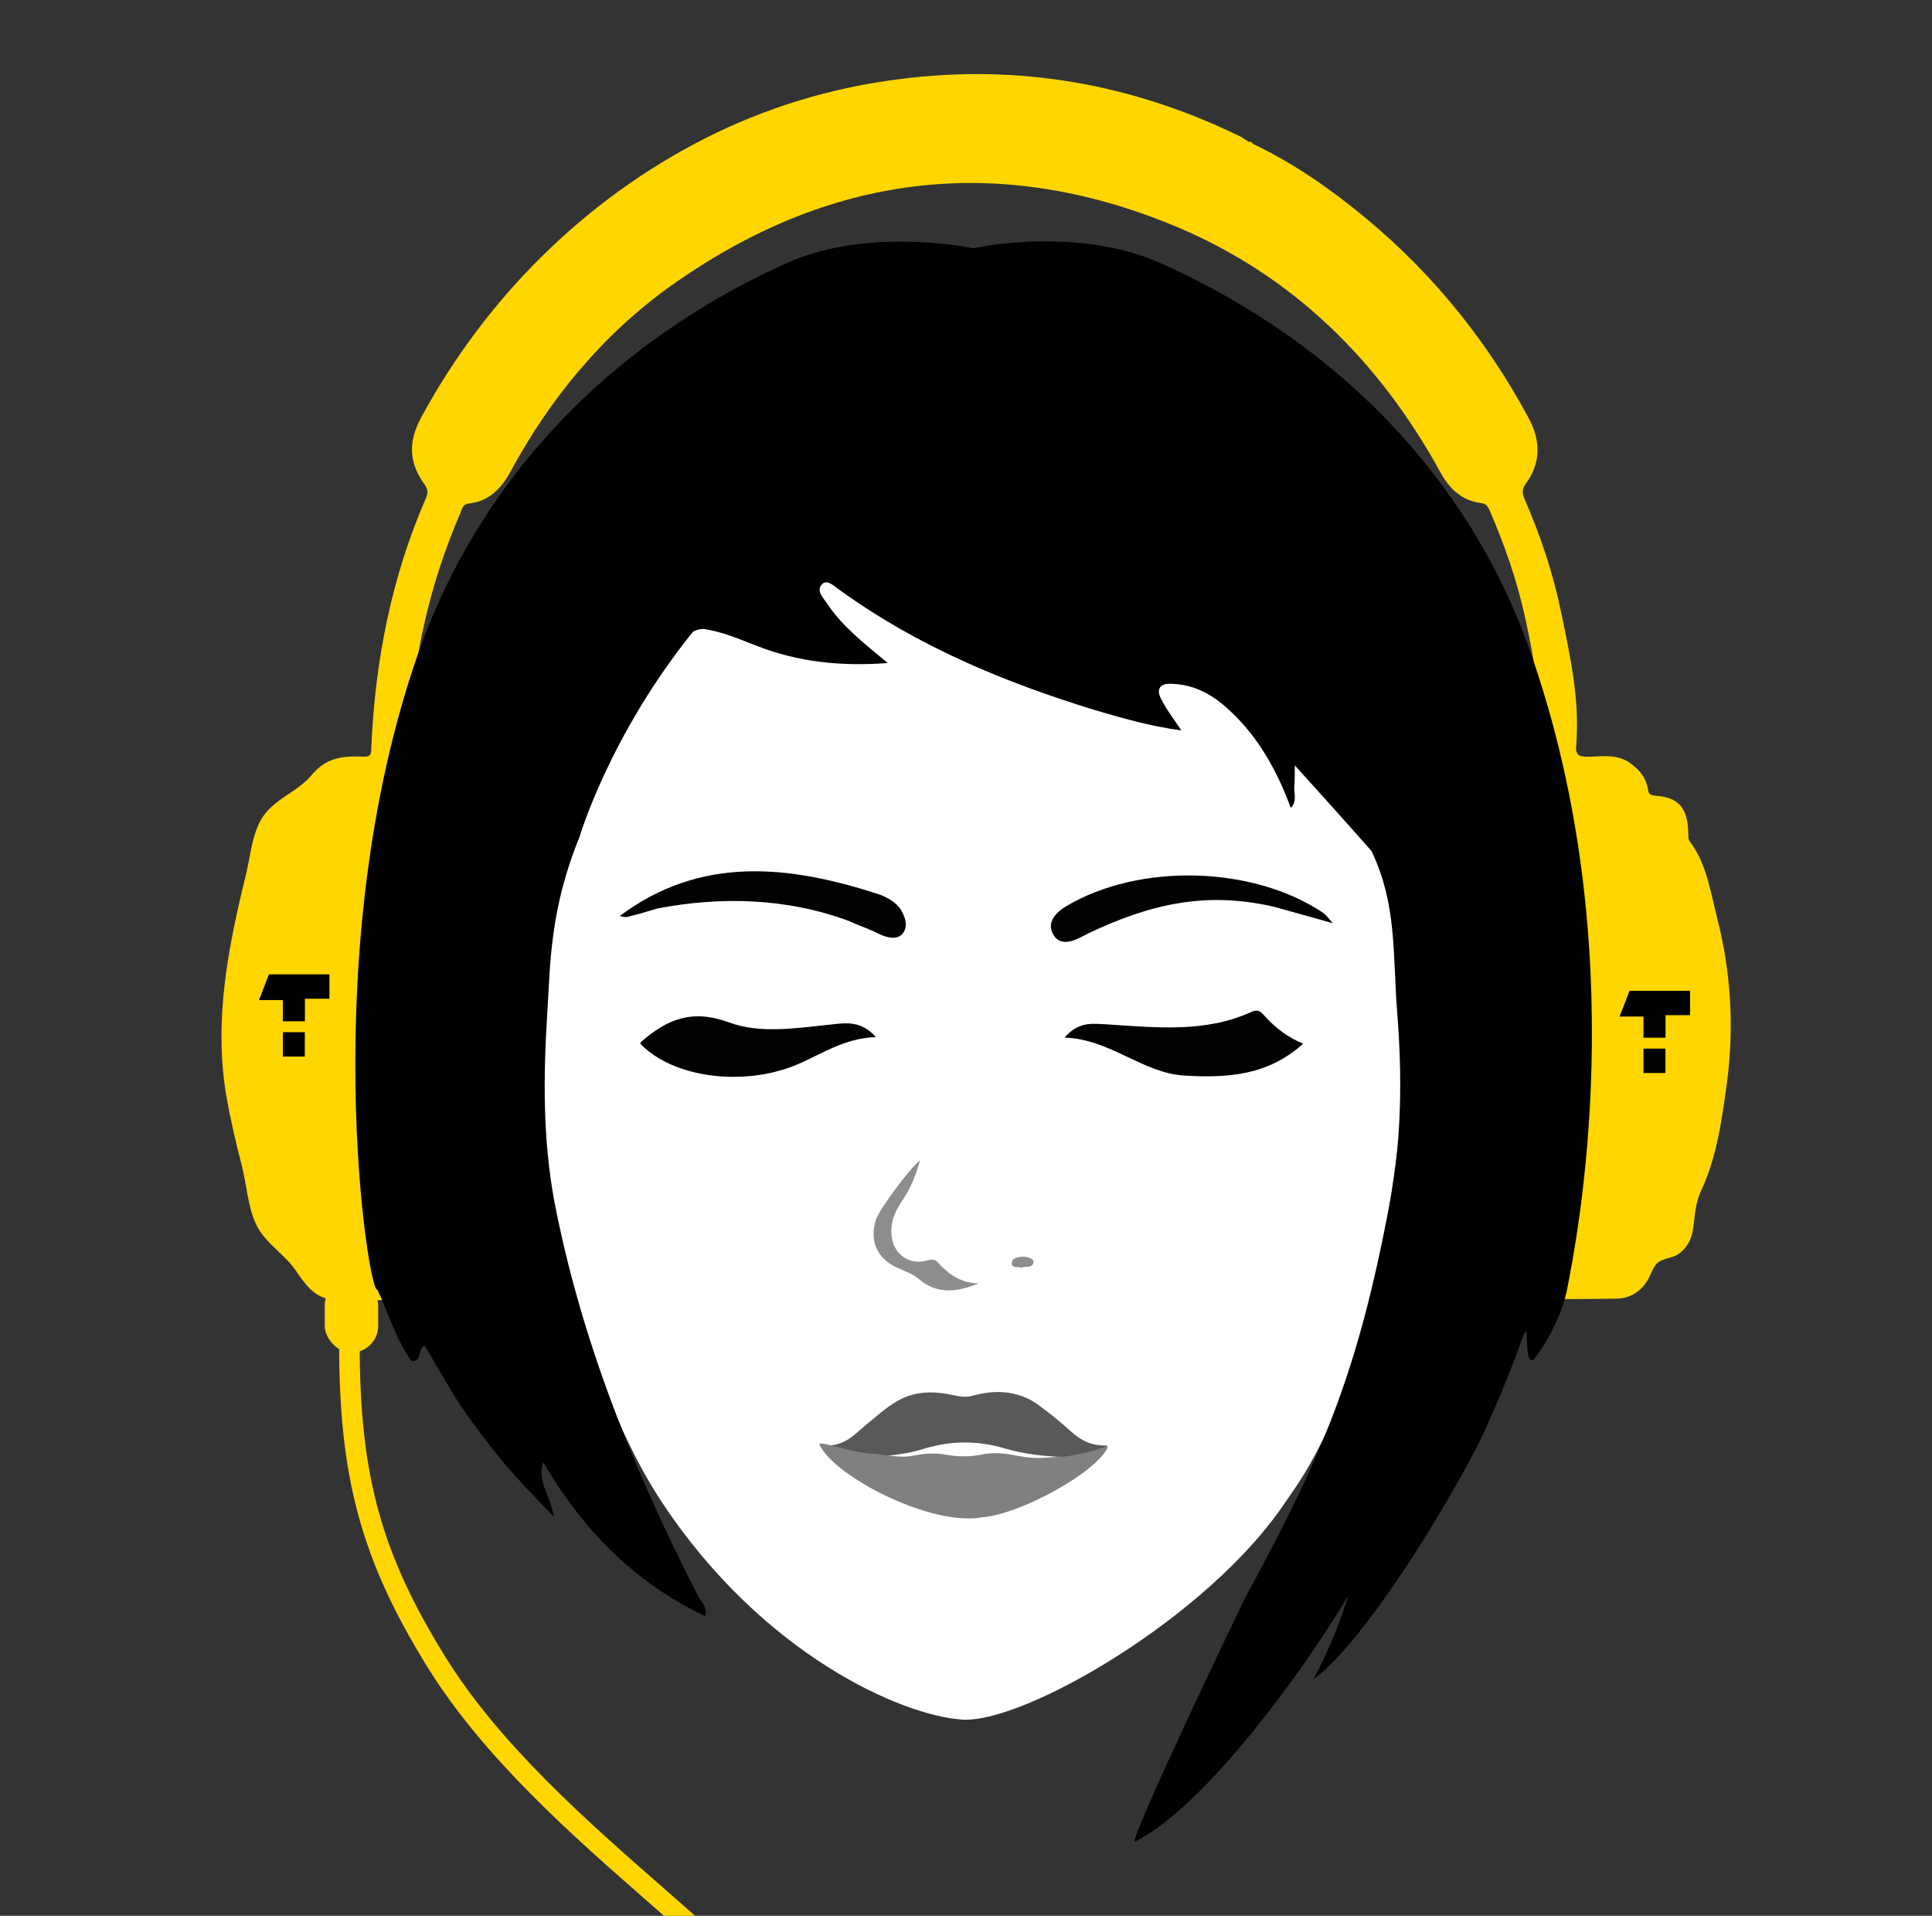 <svg width="470" height="466" viewBox="0 0 470 466" fill="none" xmlns="http://www.w3.org/2000/svg">
<rect x="0" y="0" width="470" height="466" fill="#333333" stroke="none"/>
<path d="M127.58 241.124C129.298 266.133 136.906 329.086 161.2 365.674C185.495 402.263 219.115 417.293 234.085 418.279C249.055 419.264 293.816 393.444 312.5 365.674C318 357.5 344.271 326.498 344.394 200.47C344.762 -8.839 140.587 65.325 127.58 151.685C119.973 202.071 126.721 228.312 127.58 241.124Z" fill="white"/>
<path d="M417.811 223.612C416.093 216.96 415.234 210.184 411.062 204.64C410.571 204.024 410.817 203.285 410.694 202.546C410.571 196.509 408.363 193.922 402.718 193.553C401.491 193.43 401 193.183 400.878 191.828C400.387 189.118 398.915 187.393 396.829 185.791C393.393 183.204 389.712 184.067 386.154 184.067C383.945 184.067 383.209 183.574 383.454 181.11C384.313 170.146 381.982 159.551 379.773 148.956C377.81 139.347 374.742 130.23 370.816 121.237C370.202 119.759 370.325 118.896 371.184 117.665C374.865 112.614 374.865 107.316 371.92 101.772C361 81.445 346.644 64.321 328.975 50.4C321.367 44.364 313.392 39.066 304.803 35.001C304.557 34.631 304.312 34.385 303.821 34.508C303.207 34.138 302.471 33.645 301.858 33.276C275.477 20.34 247.746 15.536 218.911 19.232C202.224 21.326 186.273 26.131 171.058 33.892C142.469 48.552 118.419 72.082 102.468 101.526C99.278 107.439 99.4 112.49 103.327 117.911C104.063 119.02 104.186 119.759 103.695 120.991C95.228 140.332 91.179 160.906 90.32 182.219C90.32 183.574 89.952 184.067 88.603 184.067C83.572 183.82 79.4 184.19 75.842 188.502C72.283 192.814 66.271 194.415 63.449 199.466C61.24 203.408 60.872 208.583 59.768 213.018C55.473 230.511 52.038 248.005 54.982 266.115C55.964 271.905 57.314 277.695 58.786 283.362C60.013 288.043 60.258 293.587 62.344 297.899C64.553 302.457 69.093 304.921 71.915 308.986C74.492 312.806 76.823 316.009 81.486 316.132C88.971 316.255 96.456 316.255 103.94 316.378C107.621 316.378 110.321 314.653 112.161 311.204C112.529 310.588 112.529 309.602 113.634 309.356C119.033 307.878 120.137 303.566 119.769 298.392C120.137 296.051 120.382 293.833 119.769 291.493C119.891 288.536 120.382 285.579 119.769 282.623C120.628 275.231 120.137 267.839 120.26 260.448C120.505 240.983 120.137 221.395 121.241 201.93C121.487 196.386 117.806 193.799 114.493 190.473C111.18 187.023 109.339 184.436 104.431 184.19C103.204 184.19 102.1 184.067 100.873 184.19C99.523 184.313 99.155 183.697 99.278 182.342C100.259 172.363 100.75 162.631 102.959 152.898C105.045 143.166 108.112 133.803 112.039 124.687C112.407 123.701 112.652 122.592 114.124 122.469C118.664 121.976 121.732 119.143 124.063 114.954C133.879 96.721 146.763 81.322 163.082 69.618C201.611 42.146 242.838 37.095 286.029 55.081C314.005 66.785 335.232 87.235 350.447 114.954C352.656 119.02 355.724 121.73 360.141 122.346C361.368 122.469 361.859 122.962 362.349 124.071C366.031 132.571 369.098 141.318 371.061 150.434C373.025 159.304 374.497 168.175 374.742 177.291C374.988 183.697 375.233 183.697 369.343 184.067C365.54 184.313 362.472 185.915 360.877 189.734C360.509 190.719 359.895 191.089 358.914 191.458C355.233 192.814 353.392 195.77 353.515 199.836C353.638 222.134 353.883 244.432 354.129 266.731C354.129 273.137 354.251 279.543 354.251 285.826C354.251 290.63 353.392 295.312 354.006 300.116C354.251 302.334 354.987 304.921 356.46 306.523C358.055 308.371 360.754 308.247 361.981 310.711C363.699 313.914 366.276 316.009 369.834 316.009C377.687 316.009 385.54 316.009 393.393 315.885C397.074 315.762 399.896 313.668 401.491 310.095C403.086 306.276 403.823 306.769 407.381 305.537C409.467 304.675 411.185 302.334 411.675 299.993C412.412 296.174 412.166 293.218 413.884 289.522C417.688 281.391 418.915 272.151 420.142 263.158C421.86 249.853 421.123 236.671 417.811 223.612Z" fill="#FFD600"/>
<path d="M349.711 293.095L349.956 293.341C350.079 293.218 350.324 292.971 350.324 292.971C349.956 292.602 349.833 292.848 349.711 293.095Z" fill="#FFD600"/>
<path d="M396.43 241L394 247.265H399.807V252.422H405.177V246.928H411.143V241H396.43Z" fill="black"/>
<path d="M399.808 255.072H405.153V261H399.808V255.072Z" fill="black"/>
<path d="M65.43 237L63 243.265H68.807V248.422H74.177V242.928H80.143V237H65.43Z" fill="black"/>
<path d="M68.808 251.072H74.154V257H68.808V251.072Z" fill="black"/>
<path d="M258.981 252.391C262.539 248.202 266.22 249.064 269.533 249.187C281.312 249.927 293.214 251.282 304.503 246.108C306.466 245.245 307.08 246.6 308.061 247.586C310.515 250.173 313.215 252.267 317.018 253.869C308.429 261.63 298.613 262.246 288.184 261.63C277.877 261.014 270.147 252.76 258.981 252.391Z" fill="#030202"/>
<path d="M155.773 253.869C155.773 253.746 155.896 253.499 156.018 253.376C162.276 247.956 168.288 245.368 177.368 248.695C184.976 251.528 193.933 250.05 202.277 249.188C205.712 248.818 209.516 248.202 213.075 252.267C205.344 252.514 199.823 256.456 193.688 259.043C180.436 264.464 163.503 262 155.773 253.869Z" fill="#030202"/>
<path d="M324.209 224.572C319.246 223.129 314.12 221.747 309.847 220.544C293.06 216.685 279.492 220.063 264.743 227.037C262.813 227.999 258.43 230.885 256.362 227.518C254.57 224.753 256.362 222.228 259.395 220.424C277.177 209.843 304.884 210.564 321.977 222.107C322.391 222.468 323.076 223.093 324.209 224.572Z" fill="#030202"/>
<path d="M150.791 222.795C170.267 208.215 191.685 210.241 214.135 217.65C216.517 218.614 218.605 219.903 219.586 222.072C220.427 223.759 220.847 225.687 219.446 227.253C217.765 228.94 214.809 227.679 213.56 227.036C211.257 225.85 208.613 225.036 206.652 224.072C191.111 218.288 174.991 218.096 159.899 220.987C157.517 221.71 155.135 222.433 152.613 223.036C151.912 223.156 151.212 222.915 150.791 222.795Z" fill="#030202"/>
<path d="M223.819 282.253C222.715 286.196 221.365 289.399 219.279 292.355C217.561 294.943 216.457 297.776 216.948 300.979C217.561 305.168 221.242 307.755 225.291 306.646C226.273 306.4 227.254 306.153 227.991 306.892C230.69 309.972 233.758 312.067 238.052 312.19C232.899 314.284 227.991 315.023 223.328 310.958C221.856 309.726 219.77 309.11 218.052 308.248C213.267 306.03 211.426 301.595 213.144 296.544C214.003 294.08 221.242 284.225 223.819 282.253Z" fill="#8D8D8D"/>
<path d="M248.482 308.371C247.623 308.001 246.151 308.617 246.151 307.262C246.151 305.907 247.623 305.784 248.727 305.66C249.832 305.66 251.549 306.153 251.427 307.016C251.181 308.617 249.463 307.878 248.482 308.371Z" fill="#8D8D8D"/>
<path d="M199.401 351.612C205.536 352.105 207.622 349.025 210.567 346.684C213.144 344.59 215.475 342.373 218.543 340.648C222.714 338.307 227.377 338.307 232.162 339.416C233.88 339.785 235.23 339.909 236.948 339.416C242.837 337.814 248.236 338.553 252.654 341.757C255.476 343.851 258.052 345.945 260.506 348.163C262.715 350.134 265.169 351.735 269.464 351.612C266.642 354.446 262.838 354.569 258.911 354.446C254.003 354.199 249.095 353.706 244.555 352.351C237.929 350.38 231.549 350.38 224.923 352.351C219.033 354.199 212.653 354.569 206.15 353.953C203.818 353.83 201.487 353.337 199.401 351.612Z" fill="#595959"/>
<path d="M235.598 369.352C222.837 369.352 202.837 358.634 199.401 351.489C198.788 350.134 206.15 353.091 211.671 353.583C215.721 353.707 218.543 354.815 222.224 354.076C224.432 353.583 227.623 353.337 229.954 353.83C232.776 354.323 235.844 354.446 238.666 353.83C241.611 353.214 244.433 353.46 247.255 354.076C253.144 355.185 254.862 354.322 258.789 354.322C265.169 353.583 269.868 351.384 269.5 352C266.801 358.16 247.991 368.49 238.666 369.106C237.439 369.352 236.089 369.352 235.598 369.352Z" fill="#808080"/>
<path d="M372.287 158.566C357.441 116.186 325.293 83.293 282.47 64.075C263.697 55.575 240.752 59.517 236.825 60.379C232.899 59.64 210.076 55.575 191.18 64.075C148.48 83.416 116.823 116.31 101.854 158.566C76.332 231.251 89.706 315.516 91.792 313.668C94.614 319.582 96.332 325.988 100.136 331.039C102.835 331.285 101.485 327.836 103.326 327.343C106.516 332.64 109.216 337.568 112.283 342.249C115.596 347.054 119.154 351.735 122.958 356.294C126.394 360.359 130.198 364.178 134.738 368.983C134.001 363.809 130.566 360.482 132.161 355.678C141.732 372.063 154.247 384.875 171.548 393.129C172.161 390.788 170.566 389.68 169.83 388.201C154.124 357.649 141.363 325.988 134.86 292.232C132.038 277.079 132.161 261.803 133.142 246.404C133.879 234.454 133.756 221.272 140.995 203.532C140.995 203.532 148.235 178.893 168.603 153.638C169.585 153.145 170.566 152.899 171.303 153.022C175.72 153.638 179.892 155.486 184.063 157.087C194.125 161.029 204.555 162.138 215.966 161.276C210.199 156.471 204.923 152.406 201.242 146.862C200.26 145.384 198.42 143.659 200.015 142.057C201.364 140.825 202.96 142.673 204.309 143.536C223.205 157.21 244.31 165.957 266.396 172.733C273.145 174.704 279.893 176.675 287.378 177.661C285.415 174.704 283.697 172.487 282.47 170.023C281.243 167.682 282.102 166.204 284.924 166.327C290.568 166.45 295.108 169.037 299.035 172.733C306.151 179.262 310.691 187.516 314.004 196.51C315.599 195.031 314.741 193.06 314.863 191.335C314.986 189.611 314.986 187.886 314.986 186.161C326.029 198.358 333.637 206.981 333.637 206.981C339.894 220.04 338.79 232.236 339.894 246.28C341.121 261.557 340.999 276.956 338.176 292.109C330.281 334.5 321.5 354.405 303.207 388.078C302.47 389.433 275.509 445.659 276 448C293.301 439.623 318.429 404.463 328 388.078C326.5 393.129 324 400 319.5 408.5C330 401 346 375 346 375C346 375 355.534 359.823 360.5 349.5C360.5 349.5 366.5 336.5 369.711 327.22C372.922 317.939 370.079 331.039 372.901 330.915C376 327.22 380 320 381.245 313.545C383.475 301.978 397.809 231.251 372.287 158.566Z" fill="black"/>
<rect x="79" y="311" width="13" height="18" rx="6.5" fill="#FFD600"/>
<path fill-rule="evenodd" clip-rule="evenodd" d="M82.5 327C82.5 359.426 87.856 379.356 103.872 405.313C117.596 427.554 139.424 446.656 158.02 462.929L158.021 462.93C159.204 463.965 160.373 464.988 161.527 466H169.089C167.876 464.925 166.645 463.84 165.4 462.747C164.092 461.598 162.767 460.438 161.429 459.267C142.711 442.88 121.435 424.255 108.128 402.687C92.637 377.582 87.5 358.574 87.5 327H82.5Z" fill="#FFD600"/>
</svg>

